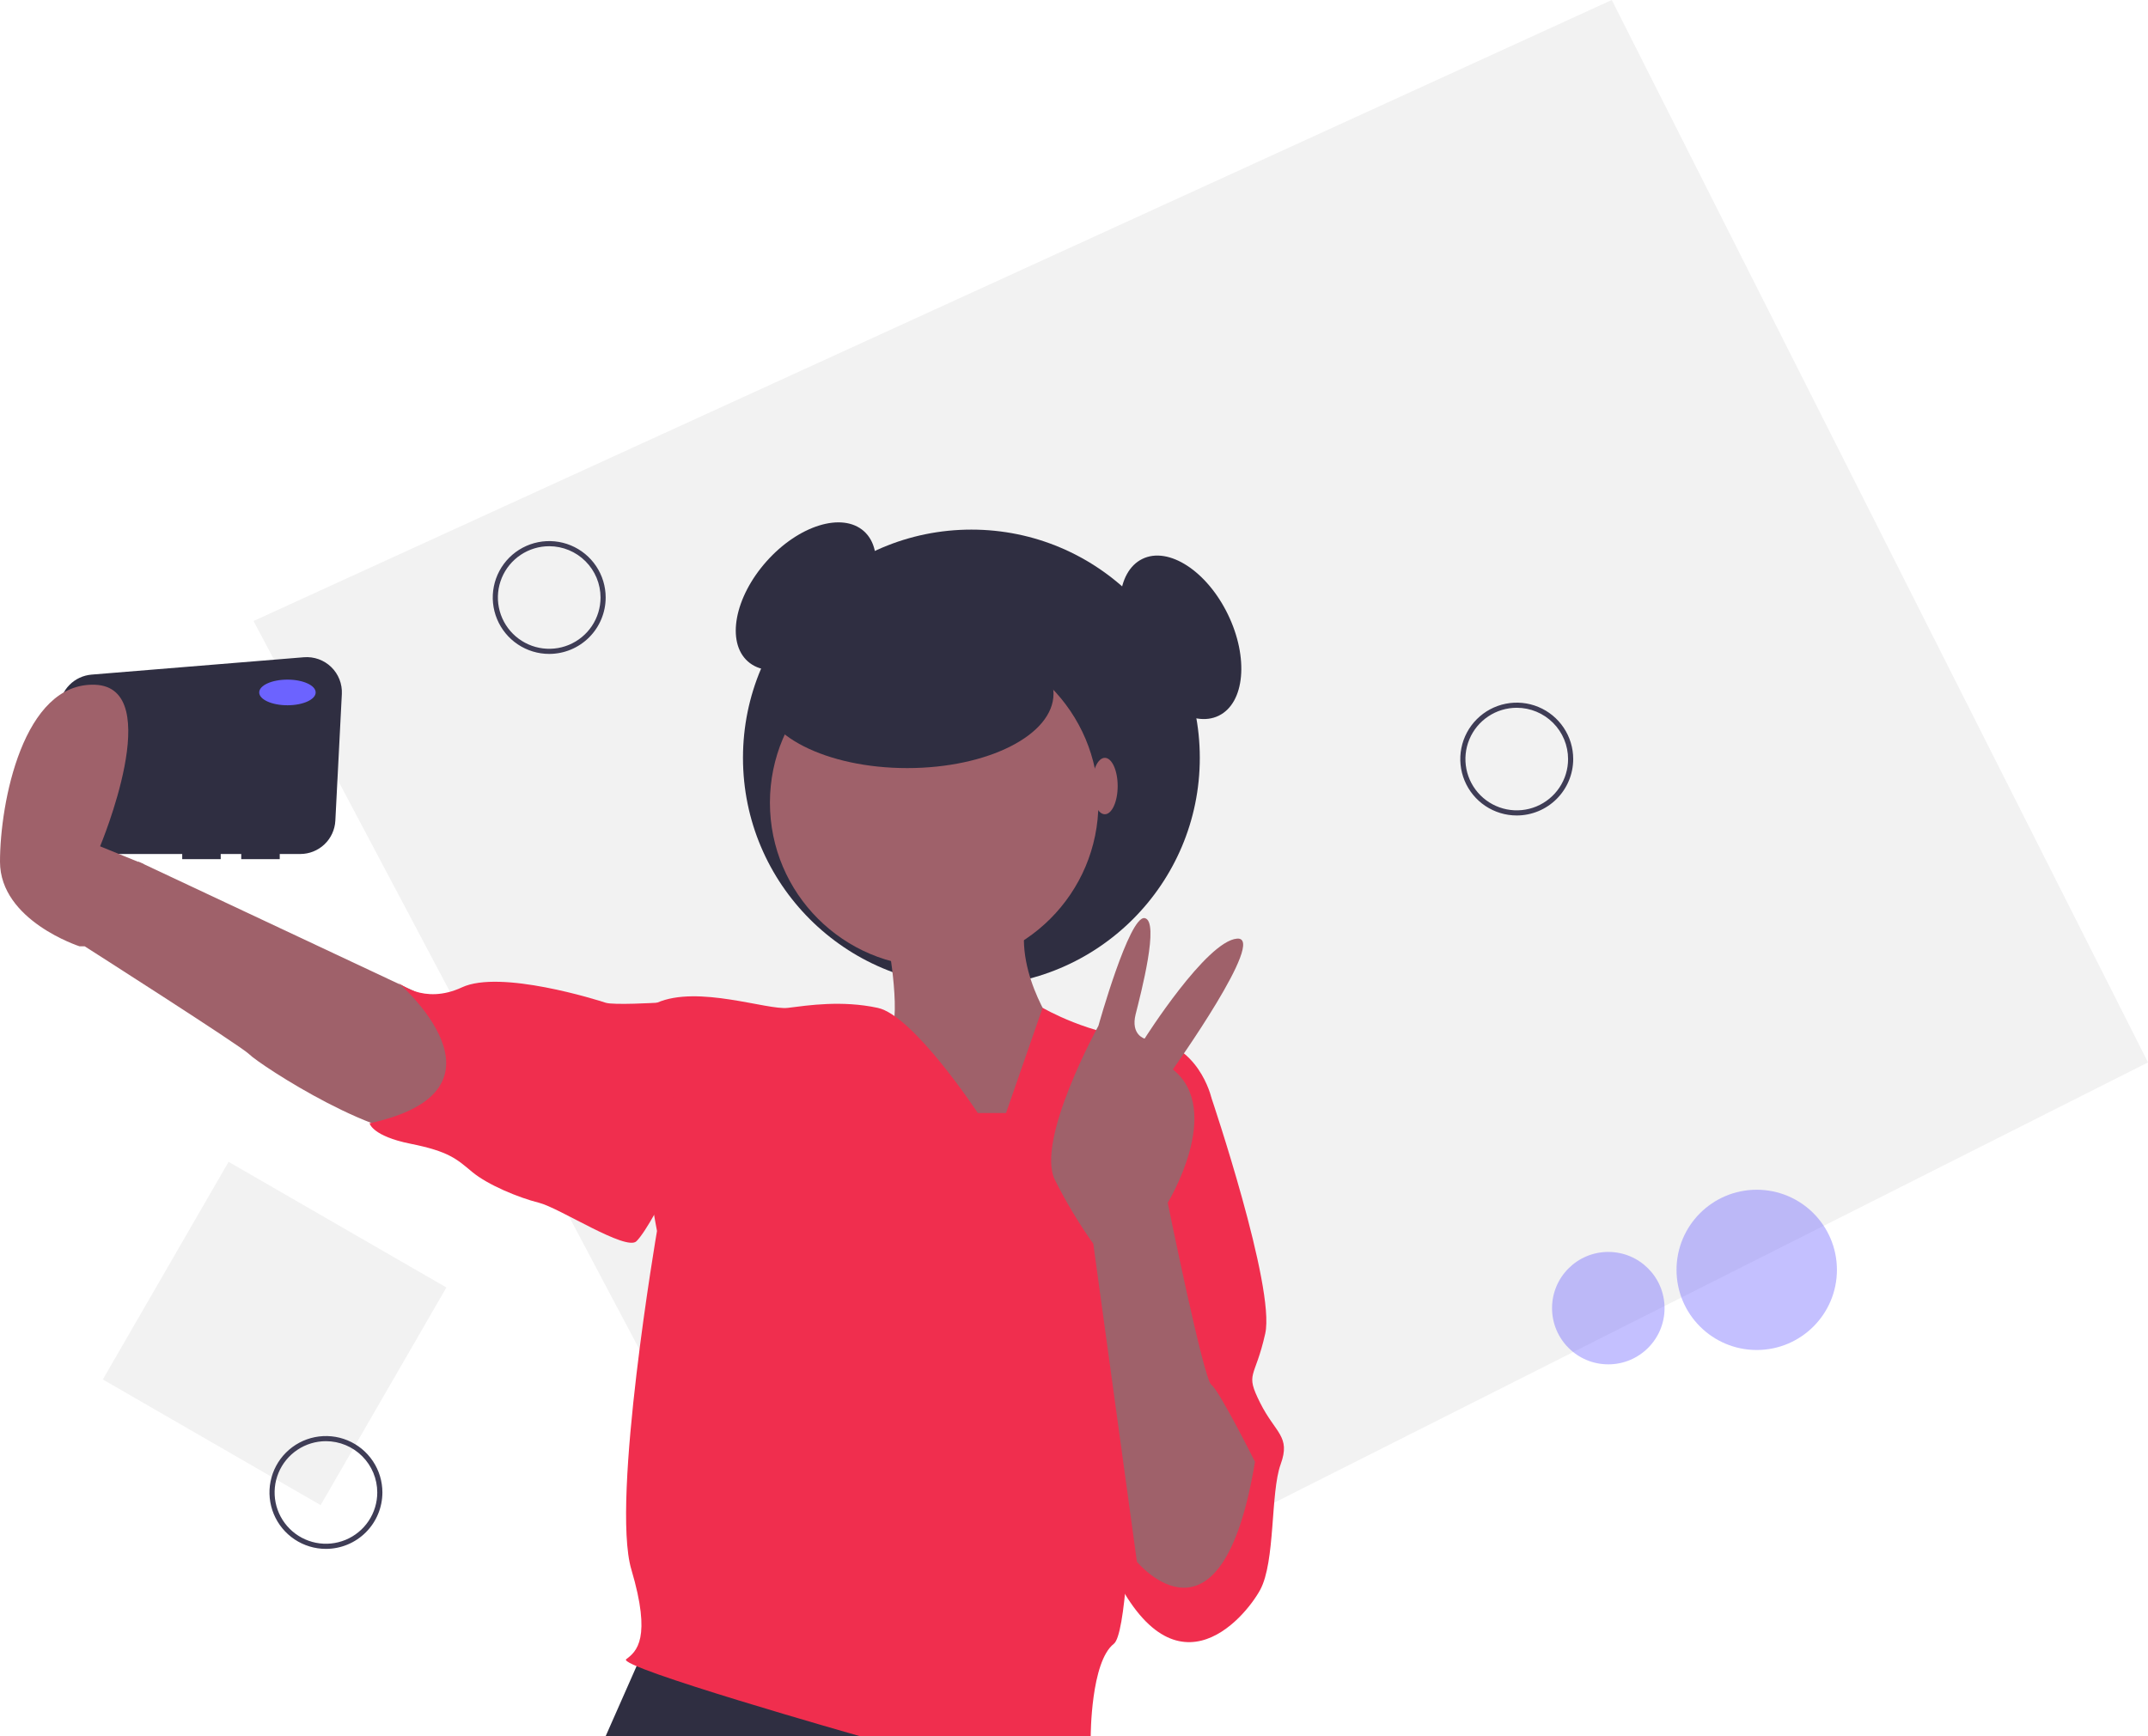 <svg width="449" height="363" viewBox="0 0 449 363" fill="none" xmlns="http://www.w3.org/2000/svg">
<g clip-path="url(#clip0)">
<path d="M175.013 360.231L449 222.133L336.915 0L52.999 129.841L175.013 360.231Z" fill="#F2F2F2"/>
<path opacity="0.4" d="M367.211 282.264C376.469 282.264 383.974 274.763 383.974 265.51C383.974 256.257 376.469 248.756 367.211 248.756C357.952 248.756 350.447 256.257 350.447 265.51C350.447 274.763 357.952 282.264 367.211 282.264Z" fill="#6C63FF"/>
<path opacity="0.4" d="M336.186 285.265C342.68 285.265 347.945 280.003 347.945 273.512C347.945 267.021 342.68 261.759 336.186 261.759C329.691 261.759 324.427 267.021 324.427 273.512C324.427 280.003 329.691 285.265 336.186 285.265Z" fill="#6C63FF"/>
<path d="M93.31 269.193L47.78 242.921L21.493 288.426L67.023 314.698L93.31 269.193Z" fill="#F2F2F2"/>
<path d="M317.049 170.503C314.715 170.503 312.433 169.811 310.492 168.515C308.551 167.219 307.039 165.377 306.145 163.222C305.252 161.066 305.018 158.694 305.474 156.406C305.929 154.118 307.053 152.016 308.704 150.367C310.354 148.717 312.457 147.594 314.747 147.139C317.036 146.683 319.409 146.917 321.566 147.81C323.722 148.703 325.565 150.214 326.862 152.154C328.159 154.094 328.851 156.375 328.851 158.708C328.848 161.835 327.603 164.833 325.391 167.044C323.178 169.256 320.178 170.5 317.049 170.503V170.503ZM317.049 147.984C314.927 147.984 312.853 148.613 311.088 149.791C309.324 150.97 307.949 152.644 307.137 154.604C306.324 156.563 306.112 158.719 306.526 160.8C306.94 162.88 307.962 164.79 309.462 166.29C310.963 167.79 312.875 168.811 314.956 169.225C317.037 169.639 319.194 169.426 321.155 168.615C323.115 167.803 324.791 166.429 325.97 164.665C327.149 162.902 327.778 160.828 327.778 158.708C327.775 155.865 326.644 153.139 324.632 151.128C322.621 149.118 319.894 147.987 317.049 147.984V147.984Z" fill="#3F3D56"/>
<path d="M114.803 136.725C112.469 136.725 110.187 136.033 108.246 134.737C106.305 133.441 104.792 131.598 103.899 129.443C103.006 127.288 102.772 124.916 103.227 122.628C103.683 120.34 104.807 118.238 106.457 116.588C108.108 114.939 110.211 113.815 112.5 113.36C114.79 112.905 117.163 113.138 119.319 114.031C121.476 114.924 123.319 116.436 124.616 118.376C125.913 120.315 126.605 122.596 126.605 124.929C126.602 128.056 125.357 131.055 123.144 133.266C120.932 135.477 117.932 136.721 114.803 136.725V136.725ZM114.803 114.206C112.681 114.206 110.606 114.835 108.842 116.013C107.078 117.191 105.702 118.866 104.89 120.825C104.078 122.785 103.866 124.941 104.28 127.021C104.694 129.101 105.716 131.012 107.216 132.512C108.717 134.011 110.628 135.033 112.71 135.446C114.791 135.86 116.948 135.648 118.909 134.836C120.869 134.024 122.545 132.65 123.724 130.887C124.903 129.123 125.532 127.05 125.532 124.929C125.529 122.086 124.398 119.36 122.386 117.35C120.375 115.34 117.647 114.209 114.803 114.206V114.206Z" fill="#3F3D56"/>
<path d="M68.131 323.848C65.796 323.848 63.515 323.156 61.574 321.86C59.633 320.563 58.12 318.721 57.227 316.566C56.334 314.41 56.1 312.039 56.555 309.751C57.011 307.462 58.135 305.361 59.785 303.711C61.436 302.061 63.539 300.938 65.828 300.483C68.118 300.028 70.491 300.261 72.647 301.154C74.804 302.047 76.647 303.559 77.944 305.498C79.241 307.438 79.933 309.719 79.933 312.052C79.929 315.179 78.685 318.177 76.472 320.389C74.26 322.6 71.26 323.844 68.131 323.848V323.848ZM68.131 301.328C66.009 301.328 63.934 301.957 62.17 303.136C60.405 304.314 59.03 305.989 58.218 307.948C57.406 309.908 57.194 312.064 57.608 314.144C58.022 316.224 59.044 318.135 60.544 319.634C62.044 321.134 63.956 322.155 66.037 322.569C68.119 322.983 70.276 322.771 72.237 321.959C74.197 321.147 75.873 319.773 77.052 318.009C78.231 316.246 78.86 314.173 78.86 312.052C78.857 309.209 77.725 306.483 75.714 304.473C73.703 302.462 70.975 301.332 68.131 301.328V301.328Z" fill="#3F3D56"/>
<path d="M176.662 131.983C183.361 124.465 185.116 115.097 180.58 111.06C176.044 107.022 166.936 109.845 160.236 117.363C153.537 124.882 151.783 134.249 156.318 138.287C160.854 142.324 169.962 139.502 176.662 131.983Z" fill="#2F2E41"/>
<path d="M203.051 206.171C229.42 206.171 250.796 184.806 250.796 158.452C250.796 132.097 229.42 110.733 203.051 110.733C176.682 110.733 155.306 132.097 155.306 158.452C155.306 184.806 176.682 206.171 203.051 206.171Z" fill="#2F2E41"/>
<path d="M63.524 137.421L19.145 141.05C17.399 141.193 15.761 141.955 14.528 143.199C13.294 144.443 12.547 146.087 12.42 147.834L10.763 170.689C10.69 171.695 10.826 172.705 11.161 173.656C11.496 174.607 12.023 175.479 12.71 176.218C13.398 176.956 14.23 177.545 15.155 177.948C16.08 178.35 17.078 178.558 18.087 178.558H38.089V179.631H46.136V178.558H50.427V179.631H58.474V178.558H62.764C64.646 178.558 66.457 177.836 67.822 176.54C69.186 175.244 70.001 173.474 70.097 171.595L71.456 145.111C71.51 144.067 71.339 143.023 70.956 142.05C70.573 141.076 69.987 140.196 69.236 139.468C68.484 138.74 67.586 138.18 66.601 137.827C65.616 137.474 64.567 137.336 63.524 137.421Z" fill="#2F2E41"/>
<path d="M91.735 209.656L28.969 180.167L17.703 197.86C17.703 197.86 50.34 218.684 52.037 220.379C54.451 222.792 80.469 239.681 90.662 237.001C100.855 234.32 96.027 212.337 91.735 209.656Z" fill="#9F616A"/>
<path d="M134.652 344.771L126.605 363H209.907L203.856 343.698L134.652 344.771Z" fill="#2F2E41"/>
<path d="M185.616 196.788C185.616 196.788 188.835 214.481 185.616 216.626C182.397 218.771 207.074 245.043 207.074 245.043L217.267 235.928L220.486 215.018C220.486 215.018 210.83 201.613 215.121 189.818C219.413 178.022 185.616 196.788 185.616 196.788Z" fill="#9F616A"/>
<path d="M195.272 202.15C214.234 202.15 229.606 186.787 229.606 167.835C229.606 148.884 214.234 133.52 195.272 133.52C176.31 133.52 160.939 148.884 160.939 167.835C160.939 186.787 176.31 202.15 195.272 202.15Z" fill="#9F616A"/>
<path d="M204.392 232.711C204.392 232.711 190.98 212.337 183.47 210.728C175.96 209.12 168.986 210.192 164.694 210.728C160.402 211.264 145.918 205.903 137.334 209.656C128.751 213.409 137.334 257.375 137.334 257.375C137.334 257.375 127.678 313.673 131.97 328.149C136.261 342.626 133.043 345.306 130.897 346.915C128.751 348.523 179.715 363 179.715 363H227.996C227.996 363 227.996 347.451 232.825 343.698C237.653 339.945 237.116 260.592 237.116 260.592L253.21 229.494C253.21 229.494 250.528 217.698 239.262 217.162C227.996 216.626 217.94 210.715 217.94 210.715L210.293 232.711H204.392Z" fill="#F02E4E"/>
<path d="M142.162 212.337L137.334 209.656C137.334 209.656 128.214 210.192 126.605 209.656C124.996 209.12 104.61 202.686 96.563 206.439C88.516 210.192 83.152 205.367 83.152 205.367C83.152 205.367 109.438 227.886 77.251 234.856C77.251 234.856 77.787 237.537 85.834 239.145C93.881 240.754 95.49 242.362 98.709 245.043C101.928 247.724 108.365 250.405 112.657 251.477C116.949 252.549 130.897 261.664 133.043 259.52C135.188 257.375 138.944 249.869 138.944 249.869L142.162 212.337Z" fill="#F02E4E"/>
<path d="M243.017 223.596L253.21 229.494C253.21 229.494 266.622 269.171 264.476 278.822C262.33 288.473 260.184 286.864 263.403 293.298C266.622 299.732 269.84 300.268 267.695 306.166C265.549 312.064 266.622 326.541 263.403 332.439C260.184 338.336 244.627 357.102 231.215 325.468C217.804 293.834 243.017 223.596 243.017 223.596Z" fill="#F02E4E"/>
<path d="M262.33 305.63C262.33 305.63 254.819 290.617 253.21 289.545C251.601 288.473 244.09 251.477 244.09 251.477C244.09 251.477 255.892 232.175 245.163 223.596C245.163 223.596 265.012 195.716 258.575 196.252C252.137 196.788 239.262 217.162 239.262 217.162C239.262 217.162 236.312 216.358 237.384 212.069C238.457 207.779 242.481 192.499 239.262 191.962C236.043 191.426 229.606 214.481 229.606 214.481C229.606 214.481 216.462 238.341 220.486 246.651C222.827 251.316 225.517 255.797 228.533 260.056L237.653 326.541C237.653 326.541 255.356 347.987 262.33 305.63Z" fill="#9F616A"/>
<path d="M60.084 147.461C63.343 147.461 65.985 146.26 65.985 144.78C65.985 143.299 63.343 142.099 60.084 142.099C56.825 142.099 54.183 143.299 54.183 144.78C54.183 146.26 56.825 147.461 60.084 147.461Z" fill="#6C63FF"/>
<path d="M24.141 197.86H16.63C16.63 197.86 0 192.498 0 180.167C0 167.835 4.828 142.635 19.849 143.171C34.87 143.707 20.922 176.95 20.922 176.95L30.015 180.658L30.042 191.962L24.141 197.86Z" fill="#9F616A"/>
<path d="M189.639 160.597C206.527 160.597 220.218 153.635 220.218 145.048C220.218 136.46 206.527 129.499 189.639 129.499C172.751 129.499 159.061 136.46 159.061 145.048C159.061 153.635 172.751 160.597 189.639 160.597Z" fill="#2F2E41"/>
<path d="M230.947 170.248C232.428 170.248 233.629 167.607 233.629 164.35C233.629 161.092 232.428 158.452 230.947 158.452C229.465 158.452 228.265 161.092 228.265 164.35C228.265 167.607 229.465 170.248 230.947 170.248Z" fill="#9F616A"/>
<path d="M254.74 149.65C260.204 146.999 261.066 137.507 256.665 128.451C252.265 119.394 244.268 114.202 238.805 116.854C233.341 119.505 232.479 128.997 236.88 138.053C241.28 147.11 249.277 152.302 254.74 149.65Z" fill="#2F2E41"/>
</g>
<defs>
<clipPath id="clip0">
<rect width="449" height="363" fill="white"/>
</clipPath>
</defs>
</svg>
